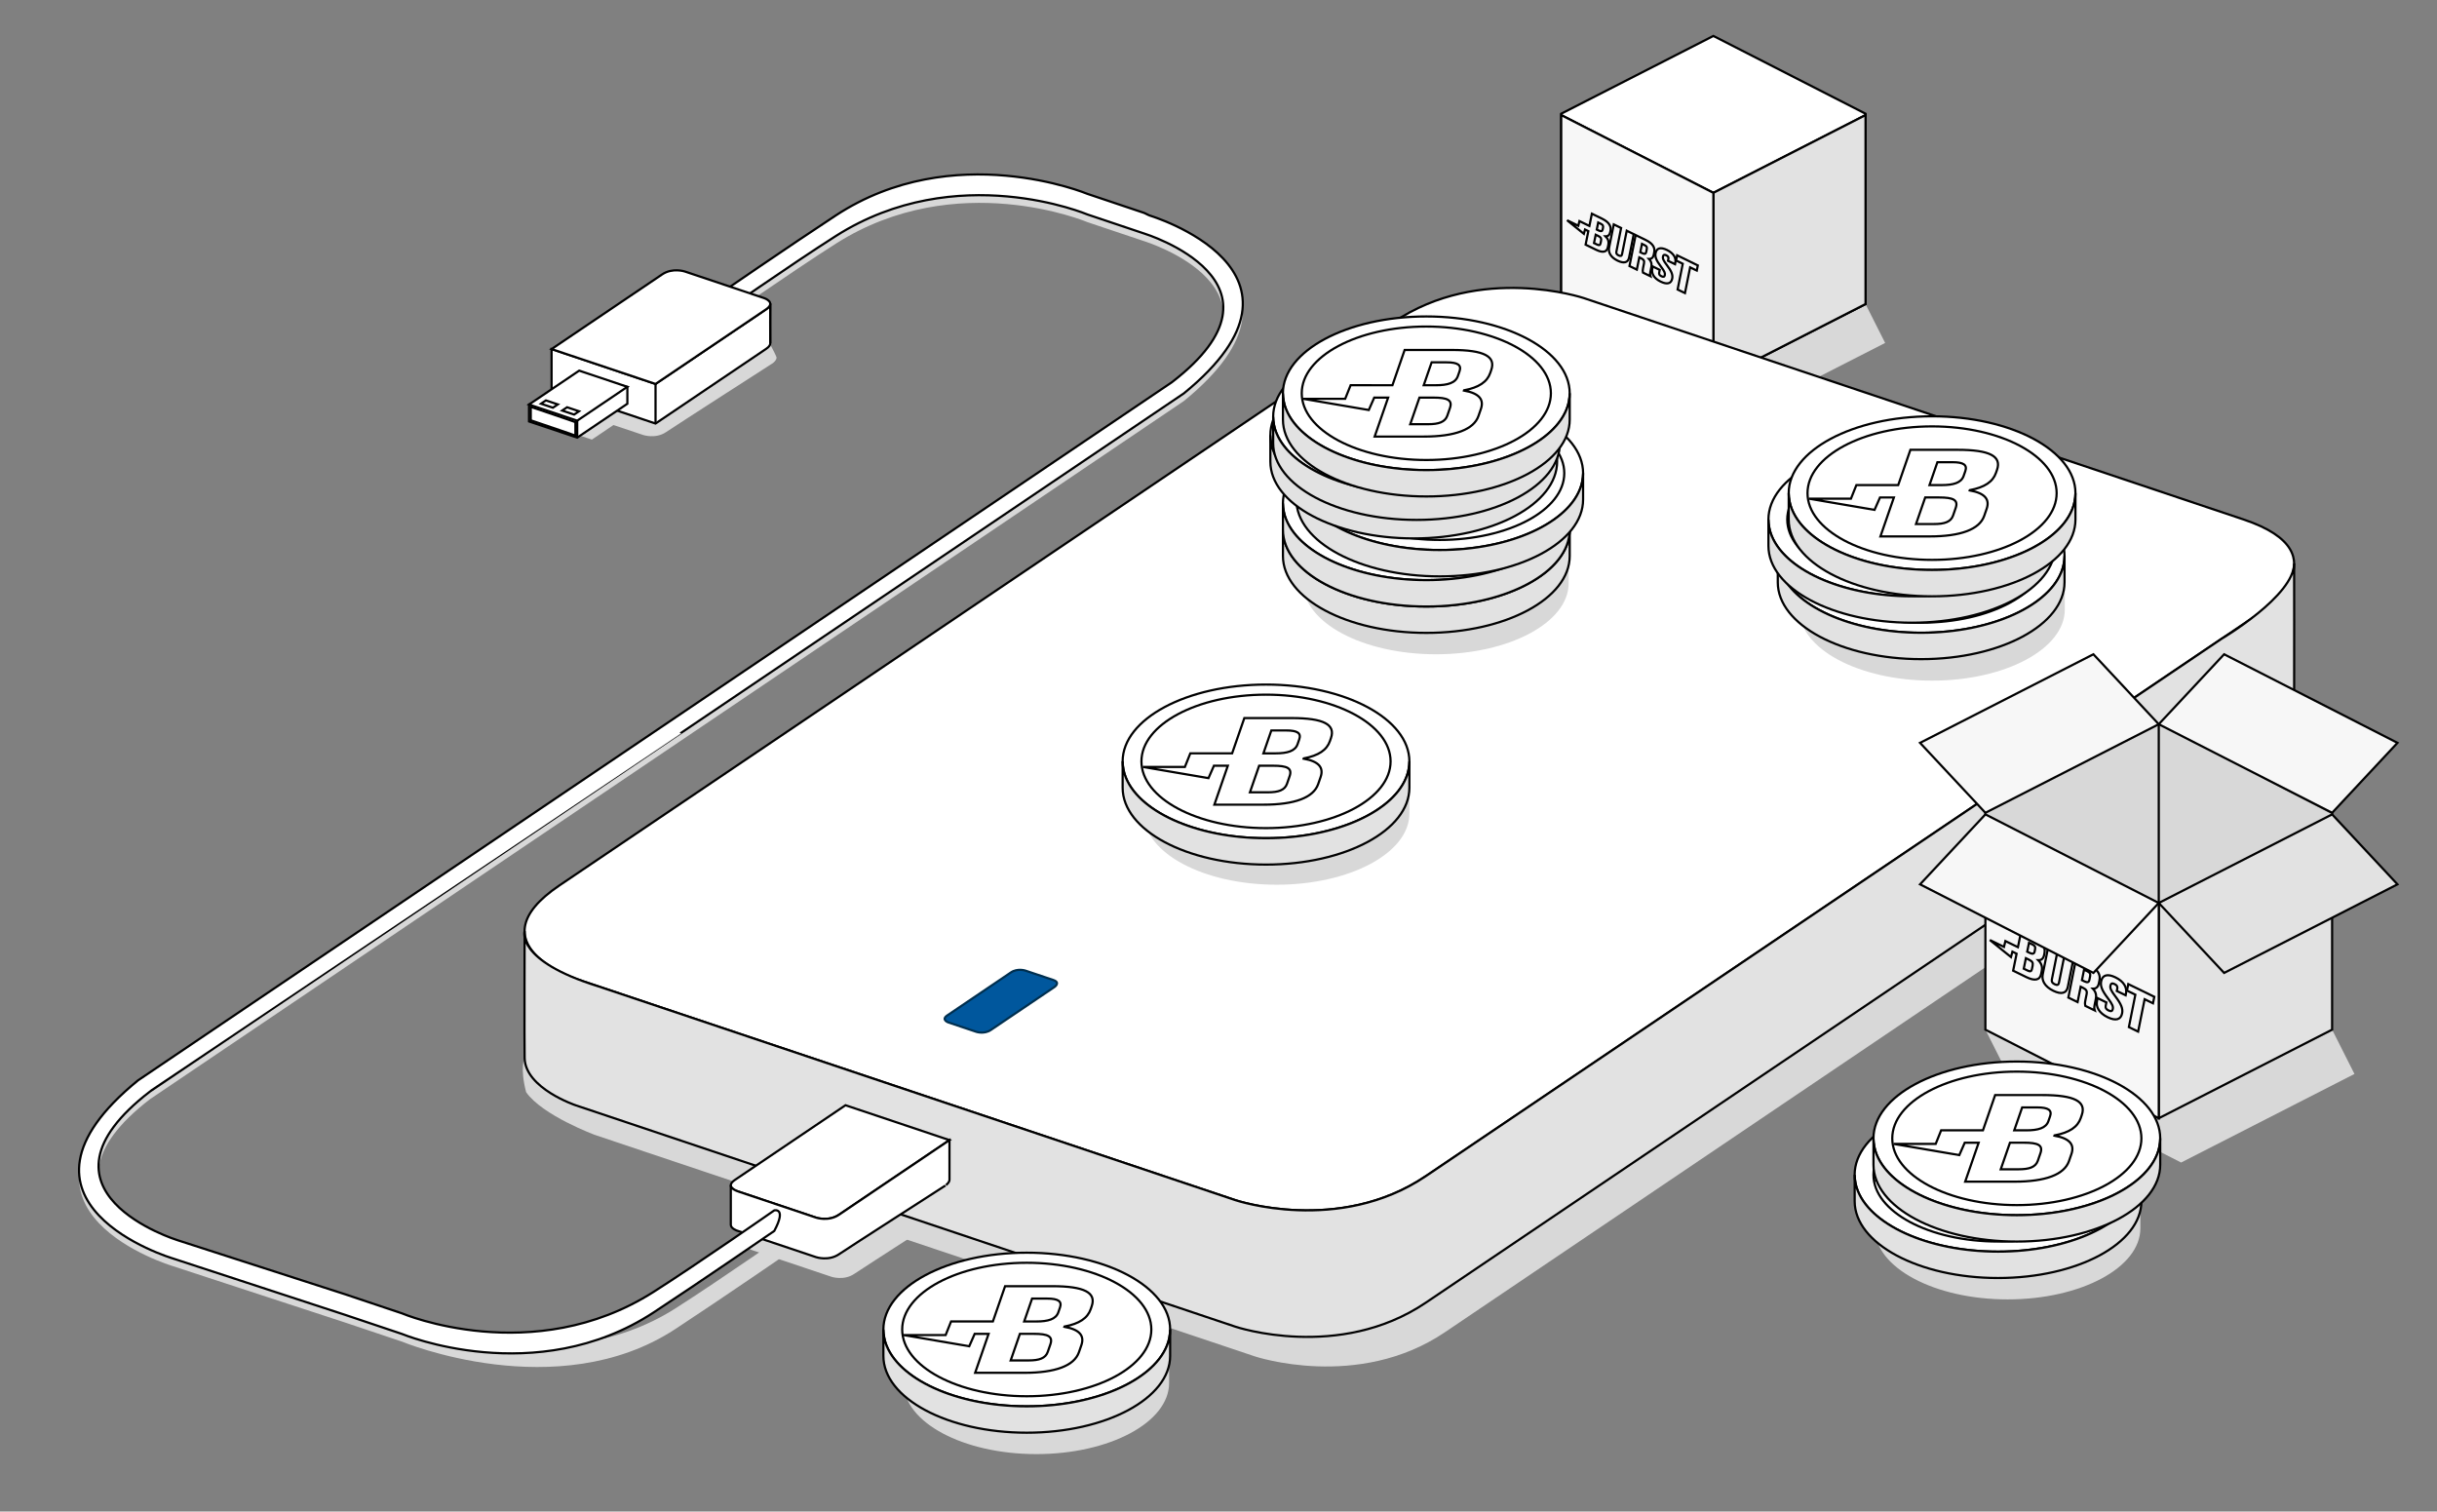<?xml version="1.0" encoding="utf-8"?>
<!-- Generator: Adobe Illustrator 14.0.0, SVG Export Plug-In . SVG Version: 6.00 Build 43363)  -->
<!DOCTYPE svg PUBLIC "-//W3C//DTD SVG 1.1//EN" "http://www.w3.org/Graphics/SVG/1.1/DTD/svg11.dtd">
<svg version="1.1" id="Calque_1" xmlns="http://www.w3.org/2000/svg" xmlns:xlink="http://www.w3.org/1999/xlink" x="0px" y="0px"
	 width="556.248px" height="345px" viewBox="0 0 556.248 345" enable-background="new 0 0 556.248 345" xml:space="preserve">
<rect x="0" y="0" width="556.248" height="345" fill="#808080" stroke="none"/>
<g>
	<polygon fill="#D8D8D8" points="356.349,69.395 360.826,78.27 395.556,96.015 430.287,78.27 425.809,69.396 391.079,87.142 	"/>
</g>
<g>
	<polygon fill="#FFFFFF" stroke="#000000" stroke-width="0.5" points="356.349,69.395 356.349,25.951 391.079,8.205 425.809,25.951 
		425.809,69.395 391.079,87.142 	"/>
	<g>
		<polyline fill="#FFFFFF" stroke="#000000" stroke-width="0.5" points="356.349,26.268 391.079,44.015 425.809,26.268 		"/>
		<line fill="none" stroke="#000000" stroke-width="0.5" x1="391.079" y1="44.015" x2="391.079" y2="87.142"/>
	</g>
</g>
<g>
	<polygon fill="#E2E2E2" stroke="#000000" stroke-width="0.5" points="391.079,87.142 391.079,44.015 425.809,26.268 
		425.809,69.395 	"/>
	<polygon fill="#F7F7F7" stroke="#000000" stroke-width="0.5" points="391.079,87.142 391.079,44.015 356.349,26.268 
		356.349,69.395 	"/>
</g>
<path fill="#D8D8D8" d="M146.545,92.602v-3.866c-0.88-0.294-7.673,0.058-9.826-0.667l-1.172-0.393l-11.446,5.099v3.866
	c0,0,0,0,1.171,0.394c0.881,0.294,6.504,2.182,8.657,2.903l1.17,0.394c0.986-0.665,10.449-7.057,10.449-7.057L146.545,92.602z"/>
<path fill="#D8D8D8" d="M220.214,273.738c0.003-0.422-0.002-9.043-0.002-9.043l-3.424,2.314
	c-4.206,2.839-19.746,13.333-21.803,14.721c-2.382,1.608-5.208,0.662-5.208,0.662l-17.476-5.865
	c-2.253-0.702-2.001-1.506-2.001-1.506s-0.009,8.677,0,9.032c0.02,0.828,1.4,1.289,1.4,1.289h-0.002l18.078,6.068
	c0,0,2.826,0.948,5.208-0.661c2.382-1.605,24.29-15.682,24.29-15.682S220.205,274.44,220.214,273.738z"/>
<path fill="#D8D8D8" d="M177.251,81.613c0.003-0.422-3.426-6.727-3.426-6.727l0,0c-4.206,2.839-19.745,13.331-21.803,14.722
	c-2.382,1.607-5.208,0.659-5.208,0.659l-17.476-5.865c-2.253-0.703-2.001-1.506-2.001-1.506s-0.009,8.677,0,9.034
	c0.02,0.826,1.4,1.29,1.4,1.29h-0.002l18.078,6.065c0,0,2.826,0.948,5.208-0.659s24.29-15.684,24.29-15.684
	S177.242,82.316,177.251,81.613z"/>
<path fill="#D8D8D8" d="M155.255,169.158C169.67,159.428,270.22,91.53,270.22,91.53c34.347-28.009-7.917-40.619-7.917-40.619h0.003
	l-1.113-0.548l0,0l-12.966-4.351c0,0-30.522-12.728-57.438,4.903c-10.167,6.662-27.546,18.601-27.546,18.601
	c-2.878,5.394,0,4.697,0,4.697s17.289-12.077,27.546-18.602c27.588-17.546,57.438-4.902,57.438-4.902l12.966,4.35l0,0l0,0l0,0
	c0,0,35.968,11.085,6.289,33.937c0,0-106.608,71.985-121.023,81.719c-14.414,9.731-114.964,77.628-114.964,77.628
	c-34.348,28.011,7.915,40.621,7.915,40.621h-0.001l39.372,12.892h-0.002l12.968,4.353c0,0,35.459,14.775,62.374-2.854
	c10.166-6.662,27.545-18.601,27.545-18.601c2.879-5.394,0-4.697,0-4.697s-17.288,12.077-27.545,18.601
	c-27.588,17.545-62.374,2.854-62.374,2.854l-12.968-4.353h0.002l-38.259-12.347l0,0c0,0-35.969-11.082-6.29-33.933
	C34.231,250.879,140.839,178.893,155.255,169.158z"/>
<path fill="#FFFFFF" stroke="#000000" stroke-width="0.5" d="M175.81,78.349c-0.037-0.817,0-9.034,0-9.034s0.162,0.483-0.953,1.283
	c-1.114,0.8-6.557,4.427-6.557,4.427c-6.946,4.689-17.126,11.563-18.674,12.608l-2.826-0.948
	c-3.038-1.019-16.904-5.672-20.903-7.015v9.034c0,0,0,0,2.826,0.949c2.127,0.713,12.877,4.318,18.077,6.064l2.826,0.948
	c2.383-1.609,25.23-17.035,25.23-17.035C175.586,79.14,175.826,78.707,175.81,78.349z"/>
<path fill="#D8D8D8" d="M527.997,164.422c0.038-3.515-4.359-6.947-4.359-6.947c0.013,7.407-16.53,17.174-16.53,17.174
	c-35.033,23.656-164.531,111.1-181.669,122.67c-19.849,13.402-43.406,5.497-43.406,5.497l-145.615-48.867
	c-18.776-5.856-16.673-12.555-16.673-12.555s-1.138,2.193,0.342,7.877c3.71,5.316,15.678,9.751,15.678,9.751h-0.003l150.627,50.546
	c0,0,23.559,7.905,43.406-5.497c19.848-13.398,190.39-128.559,190.39-128.559S527.936,170.277,527.997,164.422z"/>
<path fill="#FFFFFF" stroke="#000000" stroke-width="0.5" d="M282.031,273.938l-150.626-50.546h0.002c0,0-23.56-7.905-3.714-21.308
	c0,0,170.544-115.155,190.392-128.559c19.848-13.399,43.405-5.495,43.405-5.495c43.339,14.542,132.904,44.6,150.623,50.543
	c23.562,7.908,3.714,21.309,3.714,21.309s-170.543,115.159-190.391,128.56C305.59,281.844,282.031,273.938,282.031,273.938z"/>
<path fill="#00579D" stroke="#002F4F" stroke-width="0.5" d="M222.848,235.502l-6.341-2.128h0.001c0,0-1.797-0.604-0.283-1.624
	c0,0,13.001-8.778,14.514-9.803c1.514-1.021,3.311-0.418,3.311-0.418c3.304,1.107,4.988,1.674,6.339,2.129
	c1.796,0.603,0.283,1.625,0.283,1.625s-13.002,8.778-14.514,9.799C224.643,236.104,222.848,235.502,222.848,235.502z"/>
<path fill="#D8D8D8" d="M291.399,196.354c-14.959,0-27.381-5.809-29.849-13.444c-0.445-1.428-0.445-2.786-0.445-2.786
	s0,4.83,0,5.572c0,8.963,13.562,16.229,30.293,16.229c16.729,0,30.293-7.267,30.293-16.229c0-0.772,0-5.572,0-5.572
	s0,1.4-0.446,2.786C318.781,190.545,306.358,196.354,291.399,196.354z"/>
<path fill="#D8D8D8" d="M327.752,143.757c-14.957,0-27.38-5.81-29.849-13.445c-0.443-1.427-0.443-2.785-0.443-2.785s0,4.829,0,5.572
	c0,8.964,13.563,16.23,30.292,16.23c16.731,0,30.296-7.268,30.296-16.23c0-0.771,0-5.572,0-5.572s0,1.399-0.447,2.785
	C355.135,137.948,342.712,143.757,327.752,143.757z"/>
<path fill="#D8D8D8" d="M440.999,149.775c-14.958,0-27.382-5.808-29.85-13.443c-0.444-1.429-0.444-2.787-0.444-2.787s0,4.83,0,5.573
	c0,8.964,13.563,16.229,30.294,16.229s30.294-7.265,30.294-16.229c0-0.772,0-5.573,0-5.573s0,1.4-0.446,2.787
	C468.382,143.968,455.957,149.775,440.999,149.775z"/>
<path fill="#D8D8D8" d="M458.248,290.998c-14.958,0-27.382-5.809-29.849-13.443c-0.445-1.427-0.445-2.785-0.445-2.785
	s0,4.827,0,5.573c0,8.963,13.563,16.229,30.294,16.229c16.73,0,30.294-7.267,30.294-16.229c0-0.774,0-5.573,0-5.573
	s0,1.399-0.446,2.785C485.629,285.19,473.206,290.998,458.248,290.998z"/>
<path fill="#E2E2E2" stroke="#000000" stroke-width="0.5" d="M523.644,157.669c0.036-3.514-0.006-29.071-0.006-29.071
	c0.013,7.408-16.53,17.176-16.53,17.176c-35.033,23.655-164.531,111.098-181.669,122.669c-19.849,13.401-43.406,5.496-43.406,5.496
	l-145.615-48.865c-18.776-5.856-16.673-12.557-16.673-12.557s-0.07,26.025,0.002,29.001c0.166,6.895,11.662,10.752,11.662,10.752
	h-0.002l150.626,50.546c0,0,23.559,7.905,43.406-5.497c19.847-13.399,190.39-128.559,190.39-128.559S523.58,163.525,523.644,157.669
	z"/>
<g>
	<ellipse fill="#FFFFFF" stroke="#000000" stroke-width="0.5" cx="325.558" cy="120.895" rx="32.727" ry="17.533"/>
	<ellipse fill="none" stroke="#000000" stroke-width="0.5" cx="325.558" cy="120.895" rx="28.434" ry="15.232"/>
	<path fill="#E2E2E2" stroke="#000000" stroke-width="0.5" d="M325.558,138.428c-16.158,0-29.578-6.274-32.244-14.524
		c-0.479-1.54-0.479-3.01-0.479-3.01s0,5.217,0,6.021c0,9.684,14.651,17.532,32.726,17.532c18.073,0,32.726-7.85,32.726-17.532
		c0-0.834,0-6.021,0-6.021s0,1.516-0.481,3.01C355.138,132.153,341.716,138.428,325.558,138.428z"/>
	<g>
		<path fill="#FFFFFF" stroke="#000000" stroke-width="0.5" d="M313.669,121.885l-1.242,2.83l-14.967-2.553h9.581l1.241-3.106
			l9.544,0.003l2.784-8.048h10.771c7.398,0,10.063,1.497,9.006,4.548l-0.242,0.705c-0.703,2.033-2.569,3.304-5.976,3.954
			l-0.019,0.057c3.604,0.647,4.59,2.118,3.865,4.207l-0.557,1.608c-1.057,3.051-5.32,4.688-12.461,4.688h-11.229l3.076-8.893
			H313.669z M323.989,121.883l-2.102,6.07h4.09c2.401,0,3.865-0.479,4.373-1.947l0.596-1.725c0.636-1.835-0.533-2.398-3.777-2.398
			H323.989L323.989,121.883z M326.772,113.836l-1.807,5.223h2.79c2.659,0,4.457-0.509,5.004-2.088l0.384-1.103
			c0.488-1.41-0.401-2.032-2.932-2.032H326.772L326.772,113.836z"/>
	</g>
</g>
<g>
	<ellipse fill="#FFFFFF" stroke="#000000" stroke-width="0.5" cx="325.558" cy="114.876" rx="32.727" ry="17.531"/>
	<ellipse fill="none" stroke="#000000" stroke-width="0.5" cx="325.558" cy="114.875" rx="28.434" ry="15.232"/>
	<path fill="#E2E2E2" stroke="#000000" stroke-width="0.5" d="M325.558,132.406c-16.158,0-29.578-6.271-32.244-14.521
		c-0.479-1.543-0.479-3.01-0.479-3.01s0,5.216,0,6.021c0,9.684,14.651,17.531,32.726,17.531c18.073,0,32.726-7.849,32.726-17.531
		c0-0.836,0-6.021,0-6.021s0,1.512-0.481,3.01C355.138,126.135,341.716,132.406,325.558,132.406z"/>
	<g>
		<path fill="#FFFFFF" stroke="#000000" stroke-width="0.5" d="M313.669,115.865l-1.242,2.831l-14.967-2.555h9.581l1.241-3.104
			l9.544,0.005l2.784-8.05h10.771c7.398,0,10.063,1.496,9.006,4.548l-0.242,0.705c-0.703,2.032-2.569,3.304-5.976,3.951
			l-0.019,0.061c3.604,0.646,4.59,2.117,3.865,4.206l-0.557,1.606c-1.057,3.051-5.32,4.688-12.461,4.688h-11.229l3.076-8.893
			H313.669z M323.989,115.862l-2.102,6.071h4.09c2.401,0,3.865-0.478,4.373-1.947l0.596-1.723c0.636-1.836-0.533-2.401-3.777-2.401
			H323.989L323.989,115.862z M326.772,107.815l-1.807,5.228h2.79c2.659,0,4.457-0.509,5.004-2.091l0.384-1.103
			c0.488-1.412-0.401-2.034-2.932-2.034H326.772L326.772,107.815z"/>
	</g>
</g>
<path fill="#FFFFFF" stroke="#000000" stroke-width="0.5" d="M186.28,277.914l-18.077-6.067l0,0c0,0-2.826-0.946-0.446-2.556
	c0,0,22.85-15.429,25.23-17.036l2.828,0.95c5.2,1.742,15.95,5.35,18.075,6.063c2.828,0.948,2.828,0.948,2.828,0.948
	s-22.85,15.428-25.23,17.036C189.108,278.861,186.28,277.914,186.28,277.914z"/>
<path fill="#FFFFFF" stroke="#000000" stroke-width="0.5" d="M216.721,269.261c0.002-0.421-0.002-9.043-0.002-9.043l-3.426,2.315
	c-4.204,2.839-19.744,13.333-21.801,14.721c-2.383,1.607-5.209,0.66-5.209,0.66l-17.475-5.863c-2.254-0.704-2.001-1.508-2.001-1.508
	s-0.009,8.678,0,9.034c0.02,0.827,1.398,1.292,1.398,1.292l0,0l18.077,6.063c0,0,2.826,0.947,5.209-0.661
	c2.382-1.607,24.29-15.681,24.29-15.681S216.712,269.964,216.721,269.261z"/>
<path fill="#FFFFFF" stroke="#000000" stroke-width="0.5" d="M155.255,167.406c14.415-9.731,114.965-77.628,114.965-77.628
	c34.347-28.01-7.917-40.62-7.917-40.62h0.003l-1.113-0.546l0,0l-12.966-4.354c0,0-30.522-12.728-57.438,4.905
	c-10.167,6.659-27.546,18.601-27.546,18.601c-2.878,5.391,0,4.695,0,4.695s17.289-12.076,27.546-18.601
	c27.588-17.545,57.438-4.902,57.438-4.902l12.966,4.353l0,0l0,0l0,0c0,0,35.968,11.082,6.289,33.934
	c0,0-106.608,71.985-121.023,81.72c-14.414,9.73-114.964,77.628-114.964,77.628c-34.348,28.009,7.915,40.62,7.915,40.62h-0.001
	l39.372,12.891h-0.002l12.968,4.353c0,0,30.521,12.729,57.437-4.902c10.167-6.662,27.545-18.6,27.545-18.6
	c2.88-5.394,0-4.698,0-4.698s-17.288,12.077-27.545,18.601c-27.588,17.546-57.437,4.903-57.437,4.903l-12.968-4.35h0.002
	l-38.259-12.347l0,0c0,0-35.969-11.084-6.29-33.936C34.231,249.126,140.839,177.14,155.255,167.406z"/>
<path fill="#FFFFFF" stroke="#000000" stroke-width="0.5" d="M156.334,61.975l18.077,6.066h-0.001c0,0,2.828,0.945,0.446,2.557
	c0,0-22.848,15.427-25.23,17.035l-2.826-0.948c-5.2-1.745-15.95-5.352-18.077-6.065c-2.826-0.948-2.826-0.948-2.826-0.948
	s22.848-15.428,25.229-17.036C153.507,61.026,156.334,61.975,156.334,61.975z"/>
<line fill="none" stroke="#000000" stroke-width="0.5" x1="175.81" y1="69.314" x2="175.81" y2="78.349"/>
<line fill="none" stroke="#000000" stroke-width="0.5" x1="149.626" y1="87.633" x2="149.626" y2="96.667"/>
<path fill="#FFFFFF" stroke="#000000" stroke-width="0.5" d="M143.197,92.149v-3.862c-0.88-0.298-7.673,0.055-9.828-0.667
	l-1.17-0.395l-11.447,5.101v3.862c0,0,0,0,1.171,0.394c0.882,0.297,6.503,2.182,8.656,2.904l1.172,0.395
	c0.986-0.667,10.449-7.055,10.449-7.055L143.197,92.149z"/>
<path fill="#FFFFFF" stroke="#000000" stroke-width="0.5" d="M121.143,92.861v3.069c0,0,0,0,1.17,0.394
	c0.881,0.295,5.123,1.756,7.276,2.479l1.749,0.625v-3.07c0,0-0.577-0.23-1.749-0.624c-0.88-0.294-5.123-1.755-7.276-2.479
	L121.143,92.861z"/>
<path fill="#FFFFFF" stroke="#000000" stroke-width="0.5" d="M143.197,88.286c0,0,0,0-1.171-0.395
	c-0.879-0.296-6.502-2.182-8.657-2.905l-1.17-0.393l-0.998,0.674c-0.986,0.666-10.449,7.058-10.449,7.058s0,0,1.171,0.393
	c0.882,0.294,6.503,2.182,8.656,2.904l1.172,0.393c0.986-0.666,10.449-7.056,10.449-7.056L143.197,88.286z"/>
<path fill="#FFFFFF" stroke="#000000" stroke-width="0.5" d="M127.329,92.298c0,0,0,0-0.325-0.108
	c-0.243-0.082-1.478-0.498-2.074-0.697l-0.325-0.107l-0.276,0.187c-0.274,0.185-0.846,0.569-0.846,0.569s0,0,0.325,0.108
	c0.244,0.082,1.479,0.498,2.076,0.697l0.325,0.107c0.272-0.184,0.844-0.569,0.844-0.569L127.329,92.298z"/>
<path fill="#FFFFFF" stroke="#000000" stroke-width="0.5" d="M132.162,93.862c0,0,0,0-0.325-0.106
	c-0.244-0.082-1.479-0.497-2.077-0.698l-0.325-0.106l-0.275,0.187c-0.272,0.184-0.844,0.569-0.844,0.569s0,0,0.325,0.108
	c0.243,0.082,1.479,0.497,2.074,0.696l0.325,0.109c0.274-0.186,0.846-0.57,0.846-0.57L132.162,93.862z"/>
<path fill="#FFFFFF" stroke="#000000" stroke-width="0.5" d="M121.934,92.709"/>
<line fill="none" stroke="#000000" stroke-width="0.5" x1="131.751" y1="96.015" x2="131.751" y2="99.88"/>
<g>
	<ellipse fill="#FFFFFF" stroke="#000000" stroke-width="0.5" cx="328.616" cy="108.001" rx="32.726" ry="17.533"/>
	<ellipse fill="none" stroke="#000000" stroke-width="0.5" cx="328.616" cy="108.001" rx="28.433" ry="15.232"/>
	<path fill="#E2E2E2" stroke="#000000" stroke-width="0.5" d="M328.616,125.534c-16.158,0-29.578-6.274-32.244-14.523
		c-0.48-1.542-0.48-3.009-0.48-3.009s0,5.215,0,6.02c0,9.684,14.651,17.531,32.726,17.531c18.071,0,32.726-7.849,32.726-17.531
		c0-0.836,0-6.02,0-6.02s0,1.513-0.482,3.009C358.196,119.26,344.772,125.534,328.616,125.534z"/>
	<g>
		<path fill="#FFFFFF" stroke="#000000" stroke-width="0.5" d="M316.728,108.99l-1.242,2.831l-14.967-2.554h9.582l1.239-3.105
			l9.545,0.005l2.783-8.048h10.774c7.396,0,10.061,1.494,9.006,4.547l-0.243,0.704c-0.705,2.032-2.57,3.304-5.976,3.953l-0.02,0.059
			c3.604,0.646,4.59,2.118,3.866,4.207l-0.558,1.605c-1.055,3.053-5.32,4.688-12.461,4.688h-11.227l3.074-8.893H316.728z
			 M327.047,108.988l-2.101,6.071h4.091c2.399,0,3.866-0.478,4.372-1.947l0.597-1.724c0.634-1.835-0.534-2.4-3.778-2.4H327.047
			L327.047,108.988z M329.831,100.942l-1.807,5.226h2.789c2.662,0,4.457-0.509,5.004-2.091l0.386-1.103
			c0.487-1.41-0.401-2.032-2.931-2.032H329.831L329.831,100.942z"/>
	</g>
</g>
<g>
	<ellipse fill="#FFFFFF" stroke="#000000" stroke-width="0.5" cx="322.685" cy="99.333" rx="32.726" ry="17.533"/>
	<ellipse fill="none" stroke="#000000" stroke-width="0.5" cx="322.685" cy="99.333" rx="28.433" ry="15.232"/>
	<path fill="#E2E2E2" stroke="#000000" stroke-width="0.5" d="M322.685,116.865c-16.158,0-29.578-6.273-32.244-14.523
		c-0.479-1.54-0.479-3.008-0.479-3.008s0,5.216,0,6.02c0,9.683,14.651,17.532,32.726,17.532c18.073,0,32.725-7.851,32.725-17.532
		c0-0.835,0-6.02,0-6.02s0,1.513-0.48,3.008C352.265,110.591,338.843,116.865,322.685,116.865z"/>
	<g>
		<path fill="#FFFFFF" stroke="#000000" stroke-width="0.5" d="M310.794,100.323l-1.24,2.829l-14.967-2.552h9.58l1.242-3.105
			l9.544,0.004l2.784-8.05h10.771c7.399,0,10.063,1.496,9.006,4.548l-0.242,0.705c-0.703,2.033-2.57,3.305-5.976,3.953l-0.019,0.058
			c3.604,0.646,4.59,2.12,3.865,4.209l-0.558,1.605c-1.056,3.052-5.319,4.688-12.46,4.688h-11.227l3.076-8.893H310.794z
			 M321.116,100.32l-2.1,6.071h4.088c2.401,0,3.865-0.478,4.373-1.947l0.596-1.725c0.635-1.834-0.533-2.399-3.779-2.399H321.116
			L321.116,100.32z M323.897,92.273l-1.806,5.226h2.789c2.661,0,4.459-0.51,5.007-2.09l0.383-1.104
			c0.488-1.41-0.401-2.032-2.932-2.032H323.897L323.897,92.273z"/>
	</g>
</g>
<g>
	<ellipse fill="#FFFFFF" stroke="#000000" stroke-width="0.5" cx="323.328" cy="95.109" rx="32.726" ry="17.532"/>
	<ellipse fill="none" stroke="#000000" stroke-width="0.5" cx="323.328" cy="95.109" rx="28.433" ry="15.231"/>
	<path fill="#E2E2E2" stroke="#000000" stroke-width="0.5" d="M323.328,112.642c-16.158,0-29.578-6.273-32.244-14.521
		c-0.479-1.544-0.479-3.012-0.479-3.012s0,5.219,0,6.021c0,9.683,14.65,17.531,32.725,17.531c18.072,0,32.725-7.85,32.725-17.531
		c0-0.835,0-6.021,0-6.021s0,1.514-0.481,3.012C352.906,106.367,339.485,112.642,323.328,112.642z"/>
	<g>
		<path fill="#FFFFFF" stroke="#000000" stroke-width="0.5" d="M311.438,96.1l-1.242,2.83l-14.967-2.555h9.582l1.239-3.104
			l9.546,0.003l2.782-8.05h10.774c7.396,0,10.061,1.498,9.006,4.548l-0.244,0.707c-0.704,2.032-2.568,3.302-5.975,3.951l-0.02,0.059
			c3.604,0.647,4.59,2.117,3.866,4.206l-0.558,1.608c-1.055,3.051-5.319,4.688-12.461,4.688h-11.227l3.075-8.892L311.438,96.1
			L311.438,96.1z M321.759,96.097l-2.1,6.069h4.09c2.4,0,3.865-0.479,4.372-1.947l0.597-1.722c0.635-1.835-0.533-2.4-3.779-2.4
			H321.759L321.759,96.097z M324.543,88.049l-1.806,5.226h2.789c2.66,0,4.459-0.509,5.004-2.089l0.385-1.103
			c0.486-1.413-0.4-2.034-2.932-2.034H324.543L324.543,88.049z"/>
	</g>
</g>
<g>
	<ellipse fill="#FFFFFF" stroke="#000000" stroke-width="0.5" cx="325.558" cy="89.76" rx="32.727" ry="17.533"/>
	<ellipse fill="none" stroke="#000000" stroke-width="0.5" cx="325.558" cy="89.76" rx="28.434" ry="15.232"/>
	<path fill="#E2E2E2" stroke="#000000" stroke-width="0.5" d="M325.558,107.293c-16.158,0-29.578-6.274-32.244-14.524
		c-0.479-1.542-0.479-3.01-0.479-3.01s0,5.217,0,6.02c0,9.685,14.651,17.532,32.726,17.532c18.073,0,32.726-7.849,32.726-17.532
		c0-0.834,0-6.02,0-6.02s0,1.515-0.481,3.01C355.138,101.019,341.716,107.293,325.558,107.293z"/>
	<g>
		<path fill="#FFFFFF" stroke="#000000" stroke-width="0.5" d="M313.669,90.75l-1.242,2.83l-14.967-2.555h9.581l1.241-3.104
			l9.544,0.003l2.784-8.048h10.771c7.398,0,10.063,1.497,9.006,4.548l-0.242,0.705c-0.703,2.032-2.569,3.304-5.976,3.954
			l-0.019,0.057c3.604,0.647,4.59,2.118,3.865,4.207l-0.557,1.608c-1.057,3.051-5.32,4.687-12.461,4.687h-11.229l3.076-8.892
			H313.669z M323.989,90.748l-2.102,6.069h4.09c2.401,0,3.865-0.479,4.373-1.946l0.596-1.725c0.636-1.835-0.533-2.398-3.777-2.398
			H323.989L323.989,90.748z M326.772,82.701l-1.807,5.223h2.79c2.659,0,4.457-0.509,5.004-2.088l0.384-1.104
			c0.488-1.41-0.401-2.031-2.932-2.031H326.772L326.772,82.701z"/>
	</g>
</g>
<g>
	<path fill="#FFFFFF" stroke="#000000" stroke-width="0.5" d="M438.503,109.356c18.073,0,32.726,7.853,32.726,17.531
		c0,9.684-14.651,17.534-32.726,17.534c-18.072,0-32.725-7.852-32.725-17.534C405.778,117.208,420.431,109.356,438.503,109.356z"/>
	<ellipse fill="none" stroke="#000000" stroke-width="0.5" cx="438.503" cy="126.89" rx="28.433" ry="15.232"/>
	<path fill="#E2E2E2" stroke="#000000" stroke-width="0.5" d="M438.503,144.422c-16.159,0-29.578-6.274-32.244-14.524
		c-0.48-1.54-0.48-3.01-0.48-3.01s0,5.218,0,6.021c0,9.683,14.652,17.532,32.726,17.532s32.725-7.851,32.725-17.532
		c0-0.834,0-6.021,0-6.021s0,1.515-0.482,3.01C468.082,138.147,454.661,144.422,438.503,144.422z"/>
	<g>
		<path fill="#FFFFFF" stroke="#000000" stroke-width="0.5" d="M426.613,127.88l-1.241,2.829l-14.967-2.553h9.58l1.242-3.105
			l9.544,0.003l2.782-8.048h10.773c7.398,0,10.061,1.496,9.006,4.547l-0.242,0.706c-0.706,2.033-2.569,3.304-5.976,3.953
			l-0.021,0.057c3.604,0.647,4.591,2.118,3.866,4.207l-0.555,1.607c-1.058,3.052-5.322,4.688-12.463,4.688h-11.228l3.076-8.892
			L426.613,127.88L426.613,127.88z M436.934,127.877l-2.101,6.07h4.09c2.402,0,3.866-0.478,4.374-1.946l0.595-1.726
			c0.636-1.834-0.531-2.398-3.777-2.398H436.934L436.934,127.877z M439.717,119.83l-1.806,5.224h2.79
			c2.66,0,4.458-0.509,5.005-2.089l0.383-1.104c0.489-1.409-0.401-2.031-2.931-2.031H439.717L439.717,119.83z"/>
	</g>
</g>
<g>
	<ellipse fill="#FFFFFF" stroke="#000000" stroke-width="0.5" cx="436.372" cy="118.569" rx="32.725" ry="17.532"/>
	<ellipse fill="none" stroke="#000000" stroke-width="0.5" cx="436.372" cy="118.568" rx="28.432" ry="15.232"/>
	<path fill="#E2E2E2" stroke="#000000" stroke-width="0.5" d="M436.372,136.102c-16.159,0-29.579-6.273-32.244-14.521
		c-0.48-1.543-0.48-3.011-0.48-3.011s0,5.217,0,6.021c0,9.682,14.651,17.532,32.726,17.532s32.725-7.852,32.725-17.532
		c0-0.835,0-6.021,0-6.021s0,1.513-0.48,3.011C465.951,129.827,452.53,136.102,436.372,136.102z"/>
	<g>
		<path fill="#FFFFFF" stroke="#000000" stroke-width="0.5" d="M424.483,119.56l-1.244,2.83l-14.965-2.554h9.58l1.242-3.104
			l9.543,0.004l2.784-8.049h10.772c7.398,0,10.061,1.496,9.006,4.547l-0.243,0.706c-0.705,2.033-2.569,3.303-5.975,3.952
			l-0.021,0.059c3.604,0.646,4.591,2.118,3.866,4.206l-0.557,1.608c-1.056,3.05-5.32,4.688-12.461,4.688h-11.228l3.076-8.893
			H424.483z M434.804,119.557l-2.101,6.07h4.089c2.402,0,3.866-0.479,4.374-1.947l0.595-1.723c0.636-1.835-0.533-2.4-3.778-2.4
			H434.804L434.804,119.557z M437.586,111.51l-1.806,5.226h2.789c2.661,0,4.459-0.509,5.006-2.091l0.383-1.102
			c0.489-1.411-0.401-2.033-2.931-2.033H437.586L437.586,111.51z"/>
	</g>
</g>
<g>
	<ellipse fill="#FFFFFF" stroke="#000000" stroke-width="0.5" cx="440.999" cy="112.551" rx="32.725" ry="17.533"/>
	<ellipse fill="none" stroke="#000000" stroke-width="0.5" cx="440.999" cy="112.551" rx="28.433" ry="15.233"/>
	<path fill="#E2E2E2" stroke="#000000" stroke-width="0.5" d="M440.999,130.084c-16.158,0-29.577-6.274-32.244-14.524
		c-0.48-1.541-0.48-3.01-0.48-3.01s0,5.218,0,6.021c0,9.684,14.651,17.531,32.726,17.531s32.725-7.849,32.725-17.531
		c0-0.834,0-6.021,0-6.021s0,1.514-0.481,3.01C470.578,123.81,457.157,130.084,440.999,130.084z"/>
	<g>
		<path fill="#FFFFFF" stroke="#000000" stroke-width="0.5" d="M429.11,113.542l-1.242,2.829l-14.967-2.555h9.581l1.239-3.104
			l9.545,0.003l2.784-8.05h10.773c7.397,0,10.061,1.498,9.006,4.548l-0.244,0.706c-0.704,2.032-2.569,3.305-5.975,3.954l-0.02,0.057
			c3.605,0.647,4.59,2.117,3.866,4.207l-0.557,1.607c-1.055,3.052-5.32,4.688-12.462,4.688h-11.227l3.075-8.892L429.11,113.542
			L429.11,113.542z M439.431,113.539l-2.101,6.068h4.09c2.401,0,3.865-0.478,4.372-1.944l0.596-1.726
			c0.634-1.834-0.532-2.398-3.778-2.398H439.431L439.431,113.539z M442.214,105.49l-1.806,5.226h2.789
			c2.66,0,4.458-0.509,5.005-2.089l0.383-1.104c0.489-1.411-0.401-2.032-2.931-2.032L442.214,105.49L442.214,105.49z"/>
	</g>
</g>
<ellipse fill="#FFFFFF" stroke="#000000" stroke-width="0.5" cx="288.968" cy="173.777" rx="32.725" ry="17.532"/>
<g>
	<polygon fill="#D8D8D8" points="453.169,235.009 458.271,245.118 497.841,265.335 537.409,245.118 532.309,235.009 
		492.739,255.227 	"/>
</g>
<polygon fill="#E2E2E2" stroke="#000000" stroke-width="0.5" points="492.739,255.227 492.739,206.092 532.309,185.873 
	532.309,235.009 "/>
<polygon fill="#F7F7F7" stroke="#000000" stroke-width="0.5" points="492.739,255.227 492.739,206.092 453.169,185.873 
	453.169,235.009 "/>
<polygon fill="#D8D8D8" points="492.739,165.295 532.309,185.873 492.739,206.092 453.17,185.873 "/>
<polygon fill="#F7F7F7" stroke="#000000" stroke-width="0.5" points="477.821,149.329 438.253,169.547 453.169,185.513 
	492.739,165.295 "/>
<polygon fill="#F7F7F7" stroke="#000000" stroke-width="0.5" points="507.656,149.329 547.225,169.547 532.309,185.513 
	492.739,165.295 "/>
<line fill="none" stroke="#000000" stroke-width="0.5" x1="492.739" y1="165.295" x2="492.739" y2="206.092"/>
<polygon fill="#E2E2E2" stroke="#000000" stroke-width="0.5" points="532.309,185.873 492.739,206.092 507.656,222.059 
	547.225,201.839 "/>
<ellipse fill="none" stroke="#000000" stroke-width="0.5" cx="288.968" cy="173.777" rx="28.434" ry="15.231"/>
<path fill="#E2E2E2" stroke="#000000" stroke-width="0.5" d="M288.968,191.31c-16.158,0-29.578-6.273-32.244-14.522
	c-0.48-1.543-0.48-3.011-0.48-3.011s0,5.219,0,6.021c0,9.683,14.652,17.531,32.725,17.531c18.073,0,32.726-7.85,32.726-17.531
	c0-0.834,0-6.021,0-6.021s0,1.515-0.481,3.011C318.547,185.035,305.126,191.31,288.968,191.31z"/>
<g>
	<path fill="#FFFFFF" stroke="#000000" stroke-width="0.5" d="M277.079,174.769l-1.242,2.829l-14.967-2.555h9.581l1.241-3.104
		l9.543,0.003l2.785-8.05h10.773c7.396,0,10.061,1.498,9.006,4.548l-0.244,0.707c-0.703,2.031-2.568,3.303-5.974,3.952l-0.021,0.058
		c3.604,0.647,4.59,2.117,3.867,4.206l-0.558,1.608c-1.056,3.051-5.321,4.688-12.462,4.688h-11.228l3.076-8.893h-3.178V174.769z
		 M287.399,174.765l-2.101,6.07h4.089c2.401,0,3.865-0.479,4.373-1.947l0.596-1.723c0.636-1.835-0.532-2.4-3.777-2.4H287.399
		L287.399,174.765z M290.183,166.718l-1.807,5.225h2.791c2.659,0,4.459-0.509,5.004-2.089l0.383-1.103
		c0.489-1.413-0.4-2.033-2.931-2.033H290.183L290.183,166.718z"/>
</g>
<g>
	<ellipse fill="#FFFFFF" stroke="#000000" stroke-width="0.5" cx="456.052" cy="268.138" rx="32.727" ry="17.533"/>
	<ellipse fill="none" stroke="#000000" stroke-width="0.5" cx="456.052" cy="268.138" rx="28.434" ry="15.232"/>
	<path fill="#E2E2E2" stroke="#000000" stroke-width="0.5" d="M456.052,285.671c-16.157,0-29.579-6.274-32.244-14.523
		c-0.479-1.543-0.479-3.01-0.479-3.01s0,5.216,0,6.019c0,9.684,14.65,17.534,32.725,17.534s32.727-7.852,32.727-17.534
		c0-0.834,0-6.019,0-6.019s0,1.514-0.482,3.01C485.631,279.396,472.21,285.671,456.052,285.671z"/>
	<g>
		<path fill="#FFFFFF" stroke="#000000" stroke-width="0.5" d="M444.163,269.128l-1.242,2.829l-14.967-2.553h9.581l1.241-3.105
			l9.544,0.003l2.783-8.048h10.772c7.399,0,10.062,1.496,9.006,4.548l-0.243,0.705c-0.703,2.033-2.568,3.304-5.975,3.954
			l-0.02,0.057c3.605,0.646,4.591,2.118,3.867,4.207l-0.558,1.607c-1.056,3.052-5.32,4.688-12.461,4.688h-11.229l3.076-8.892
			H444.163z M454.483,269.125l-2.102,6.07h4.09c2.401,0,3.867-0.479,4.373-1.946l0.595-1.725c0.637-1.835-0.532-2.399-3.776-2.399
			H454.483L454.483,269.125z M457.268,261.079l-1.807,5.223h2.79c2.659,0,4.457-0.507,5.004-2.089l0.383-1.103
			c0.489-1.41-0.4-2.031-2.931-2.031H457.268L457.268,261.079z"/>
	</g>
</g>
<path fill="#D8D8D8" d="M236.556,326.308c-14.957,0-27.382-5.81-29.849-13.445c-0.444-1.427-0.444-2.786-0.444-2.786s0,4.83,0,5.573
	c0,8.962,13.563,16.231,30.293,16.231s30.295-7.271,30.295-16.231c0-0.771,0-5.573,0-5.573s0,1.401-0.448,2.786
	C263.938,320.498,251.515,326.308,236.556,326.308z"/>
<g>
	<ellipse fill="#FFFFFF" stroke="#000000" stroke-width="0.5" cx="234.359" cy="303.446" rx="32.726" ry="17.532"/>
	<ellipse fill="none" stroke="#000000" stroke-width="0.5" cx="234.359" cy="303.446" rx="28.433" ry="15.231"/>
	<path fill="#E2E2E2" stroke="#000000" stroke-width="0.5" d="M234.359,320.978c-16.158,0-29.577-6.272-32.243-14.522
		c-0.481-1.543-0.481-3.01-0.481-3.01s0,5.218,0,6.021c0,9.683,14.653,17.53,32.725,17.53c18.074,0,32.726-7.849,32.726-17.53
		c0-0.834,0-6.021,0-6.021s0,1.512-0.483,3.01C263.939,314.704,250.518,320.978,234.359,320.978z"/>
	<g>
		<path fill="#FFFFFF" stroke="#000000" stroke-width="0.5" d="M222.471,304.438l-1.242,2.829l-14.966-2.555h9.58l1.242-3.104
			l9.544,0.003l2.783-8.05h10.773c7.398,0,10.061,1.498,9.006,4.548l-0.242,0.707c-0.706,2.031-2.571,3.304-5.976,3.951l-0.02,0.059
			c3.605,0.647,4.59,2.117,3.866,4.206l-0.557,1.608c-1.054,3.049-5.32,4.688-12.461,4.688h-11.227l3.075-8.892h-3.178V304.438z
			 M232.791,304.432l-2.101,6.071h4.09c2.402,0,3.866-0.479,4.372-1.947l0.597-1.722c0.635-1.838-0.534-2.402-3.778-2.402H232.791
			L232.791,304.432z M235.574,296.386l-1.806,5.226h2.79c2.659,0,4.457-0.509,5.005-2.089l0.382-1.103
			c0.489-1.413-0.401-2.034-2.93-2.034H235.574L235.574,296.386z"/>
	</g>
</g>
<g>
	<ellipse fill="#FFFFFF" stroke="#000000" stroke-width="0.5" cx="460.345" cy="259.817" rx="32.726" ry="17.533"/>
	<ellipse fill="none" stroke="#000000" stroke-width="0.5" cx="460.345" cy="259.817" rx="28.434" ry="15.233"/>
	<path fill="#E2E2E2" stroke="#000000" stroke-width="0.5" d="M460.345,277.35c-16.159,0-29.578-6.273-32.244-14.521
		c-0.479-1.543-0.479-3.01-0.479-3.01s0,5.216,0,6.019c0,9.684,14.652,17.534,32.725,17.534c18.073,0,32.726-7.852,32.726-17.534
		c0-0.834,0-6.019,0-6.019s0,1.513-0.483,3.01C489.924,271.075,476.503,277.35,460.345,277.35z"/>
	<g>
		<path fill="#FFFFFF" stroke="#000000" stroke-width="0.5" d="M448.456,260.808l-1.242,2.83l-14.967-2.553h9.58l1.242-3.106
			l9.544,0.006l2.783-8.051h10.772c7.399,0,10.062,1.496,9.006,4.549l-0.242,0.703c-0.704,2.035-2.568,3.306-5.976,3.954l-0.02,0.06
			c3.605,0.646,4.592,2.115,3.867,4.206l-0.557,1.607c-1.056,3.05-5.322,4.688-12.462,4.688h-11.229l3.076-8.893H448.456z
			 M458.775,260.805l-2.102,6.071h4.09c2.402,0,3.866-0.479,4.374-1.947l0.596-1.725c0.635-1.834-0.532-2.399-3.778-2.399H458.775
			L458.775,260.805z M461.559,252.758l-1.806,5.227h2.791c2.659,0,4.457-0.509,5.004-2.092l0.383-1.103
			c0.489-1.41-0.4-2.032-2.931-2.032H461.559L461.559,252.758z"/>
	</g>
</g>
<g>
	<g>
		<path fill="#F7F7F7" stroke="#000000" stroke-width="0.5" d="M466.361,215.824c-0.388-0.653-1.097-1.226-2.168-1.747l-2.883-1.406
			l-0.715,3.509l-2.863-1.397l-0.319,1.334l-3.226-1.574l4.821,3.893l0.328-1.235l0.956,0.467l-0.79,3.877l3.052,1.487
			c1.896,0.927,3.049,0.673,3.335-0.732l0.144-0.702c0.188-0.929-0.07-1.729-0.794-2.442c0.737,0.012,1.17-0.386,1.341-1.229
			l0.063-0.307C466.776,216.956,466.685,216.372,466.361,215.824z M463.944,220.431l-0.152,0.749
			c-0.109,0.537-0.386,0.633-0.986,0.339l-0.882-0.43l0.487-2.395l0.701,0.343c0.4,0.197,0.645,0.382,0.763,0.582
			C463.992,219.817,464.015,220.083,463.944,220.431z M464.508,216.672l-0.097,0.479c-0.116,0.565-0.46,0.664-1.149,0.328
			l-0.55-0.269l0.413-2.024l0.77,0.373c0.273,0.135,0.453,0.277,0.548,0.438C464.544,216.172,464.566,216.392,464.508,216.672z"/>
		<path fill="#F7F7F7" stroke="#000000" stroke-width="0.5" d="M468.683,226.14c-0.977-0.476-1.681-1.068-2.09-1.758
			c-0.362-0.616-0.479-1.28-0.341-1.973l1.336-6.674l2.112,1.028l-1.362,6.806c-0.048,0.242-0.021,0.448,0.075,0.613
			c0.101,0.169,0.291,0.322,0.567,0.457c0.576,0.281,0.879,0.18,0.979-0.328l1.354-6.761l2.013,0.982l-1.344,6.718
			C471.688,226.719,470.517,227.034,468.683,226.14L468.683,226.14z"/>
		<path fill="#F7F7F7" stroke="#000000" stroke-width="0.5" d="M478.918,221.951c-0.386-0.652-1.095-1.225-2.165-1.747l-2.877-1.401
			l-1.776,8.882l2.111,1.03l0.704-3.514l0.516,0.252c0.384,0.187,0.63,0.382,0.757,0.594c0.129,0.218,0.156,0.497,0.084,0.855
			L476,228.26c-0.145,0.715-0.104,0.9-0.047,1.183l0.028,0.135l2.167,1.058l-0.063-0.212c-0.11-0.379-0.065-0.673,0.014-1.074
			l0.269-1.333c0.121-0.604,0.172-1.486-0.664-2.357c0.749,0.012,1.197-0.395,1.365-1.236l0.136-0.677
			C479.335,223.082,479.242,222.497,478.918,221.951z M477.074,222.802l-0.17,0.853c-0.114,0.566-0.456,0.662-1.146,0.329
			l-0.548-0.269l0.479-2.396l0.767,0.373c0.273,0.134,0.453,0.276,0.548,0.438C477.108,222.302,477.131,222.522,477.074,222.802z"/>
		<path fill="#F7F7F7" stroke="#000000" stroke-width="0.5" d="M481.074,232.17c-0.979-0.478-1.683-1.07-2.09-1.76
			c-0.364-0.613-0.479-1.277-0.34-1.971l0.127-0.635l2.011,0.982l-0.152,0.763c-0.048,0.243-0.021,0.45,0.074,0.615
			c0.1,0.168,0.292,0.319,0.567,0.456c0.577,0.28,0.88,0.182,0.979-0.327c0.104-0.523-0.043-1.049-1.139-2.48
			c-1.323-1.733-1.735-2.773-1.522-3.838c0.293-1.466,1.453-1.788,3.266-0.903c0.962,0.47,1.653,1.053,2.059,1.734
			c0.365,0.614,0.479,1.281,0.34,1.979l-0.075,0.376l-2.013-0.98l0.101-0.506c0.053-0.258,0.026-0.47-0.071-0.637
			c-0.096-0.161-0.271-0.303-0.534-0.433c-0.553-0.269-0.847-0.158-0.949,0.358c-0.104,0.521,0.044,1.047,1.142,2.479
			c1.321,1.734,1.732,2.774,1.521,3.84C484.079,232.749,482.907,233.064,481.074,232.17L481.074,232.17z"/>
		<path fill="#F7F7F7" stroke="#000000" stroke-width="0.5" d="M488.03,235.454l-2.111-1.03l1.479-7.396l-1.912-0.933l0.298-1.485
			l5.937,2.896l-0.298,1.485l-1.912-0.933L488.03,235.454L488.03,235.454z"/>
	</g>
</g>
<g>
	<g>
		<path fill="#F7F7F7" stroke="#000000" stroke-width="0.5" d="M367.364,51.289c-0.307-0.521-0.87-0.975-1.725-1.392l-2.291-1.116
			l-0.566,2.79l-2.278-1.111l-0.255,1.06l-2.563-1.25l3.834,3.095l0.261-0.983l0.76,0.373l-0.627,3.083l2.425,1.183
			c1.508,0.734,2.426,0.534,2.652-0.584l0.113-0.558c0.15-0.738-0.058-1.376-0.633-1.942c0.59,0.009,0.932-0.307,1.066-0.978
			l0.052-0.243C367.694,52.188,367.622,51.725,367.364,51.289z M365.442,54.951l-0.12,0.598c-0.087,0.427-0.308,0.501-0.784,0.269
			l-0.702-0.342l0.388-1.902l0.559,0.271c0.318,0.155,0.513,0.302,0.607,0.462C365.479,54.465,365.499,54.675,365.442,54.951z
			 M365.894,51.962l-0.078,0.383c-0.092,0.449-0.366,0.527-0.914,0.262l-0.438-0.215l0.327-1.607l0.61,0.297
			c0.218,0.105,0.359,0.221,0.438,0.348C365.92,51.564,365.938,51.74,365.894,51.962z"/>
		<path fill="#F7F7F7" stroke="#000000" stroke-width="0.5" d="M369.21,59.491c-0.775-0.38-1.335-0.851-1.66-1.399
			c-0.29-0.488-0.382-1.016-0.271-1.568l1.063-5.305l1.68,0.819l-1.082,5.409c-0.039,0.191-0.02,0.355,0.061,0.488
			c0.077,0.133,0.23,0.255,0.45,0.362c0.458,0.223,0.698,0.144,0.778-0.26l1.075-5.376l1.601,0.779l-1.068,5.344
			C371.601,59.952,370.669,60.202,369.21,59.491L369.21,59.491z"/>
		<path fill="#F7F7F7" stroke="#000000" stroke-width="0.5" d="M377.349,56.159c-0.307-0.519-0.869-0.974-1.722-1.389l-2.287-1.115
			l-1.411,7.063l1.678,0.817l0.561-2.792l0.408,0.2c0.306,0.146,0.502,0.303,0.603,0.471c0.104,0.174,0.126,0.396,0.067,0.683
			l-0.217,1.077c-0.112,0.568-0.082,0.717-0.036,0.94l0.022,0.107l1.723,0.839l-0.049-0.169c-0.088-0.3-0.054-0.533,0.011-0.854
			l0.212-1.059c0.097-0.482,0.138-1.184-0.528-1.876c0.597,0.01,0.953-0.313,1.086-0.983l0.107-0.537
			C377.681,57.061,377.604,56.595,377.349,56.159z M375.883,56.838l-0.135,0.677c-0.091,0.45-0.363,0.528-0.91,0.261l-0.437-0.212
			l0.381-1.905l0.609,0.297c0.217,0.105,0.359,0.221,0.437,0.348C375.91,56.438,375.927,56.614,375.883,56.838z"/>
		<path fill="#F7F7F7" stroke="#000000" stroke-width="0.5" d="M379.063,64.285c-0.777-0.38-1.336-0.85-1.662-1.399
			c-0.289-0.486-0.381-1.015-0.271-1.565l0.103-0.504l1.599,0.78l-0.121,0.608c-0.038,0.19-0.019,0.354,0.06,0.487
			c0.078,0.134,0.231,0.255,0.451,0.362c0.458,0.223,0.698,0.144,0.779-0.262c0.083-0.414-0.034-0.832-0.906-1.973
			c-1.053-1.379-1.379-2.206-1.211-3.052c0.234-1.165,1.156-1.419,2.598-0.719c0.766,0.374,1.314,0.837,1.638,1.38
			c0.289,0.488,0.38,1.018,0.27,1.574l-0.06,0.3l-1.602-0.78l0.08-0.403c0.041-0.202,0.021-0.372-0.057-0.506
			c-0.076-0.128-0.216-0.239-0.425-0.343c-0.441-0.214-0.675-0.127-0.755,0.285c-0.084,0.414,0.033,0.834,0.904,1.972
			c1.053,1.378,1.381,2.206,1.211,3.052C381.452,64.747,380.521,64.997,379.063,64.285L379.063,64.285z"/>
		<path fill="#F7F7F7" stroke="#000000" stroke-width="0.5" d="M384.594,66.896l-1.679-0.819l1.176-5.879l-1.521-0.742l0.238-1.183
			l4.719,2.304l-0.234,1.182l-1.521-0.74L384.594,66.896L384.594,66.896z"/>
	</g>
</g>
<polygon fill="#F7F7F7" stroke="#000000" stroke-width="0.5" points="453.17,185.873 492.739,206.092 477.821,222.059 
	438.253,201.839 "/>
</svg>

